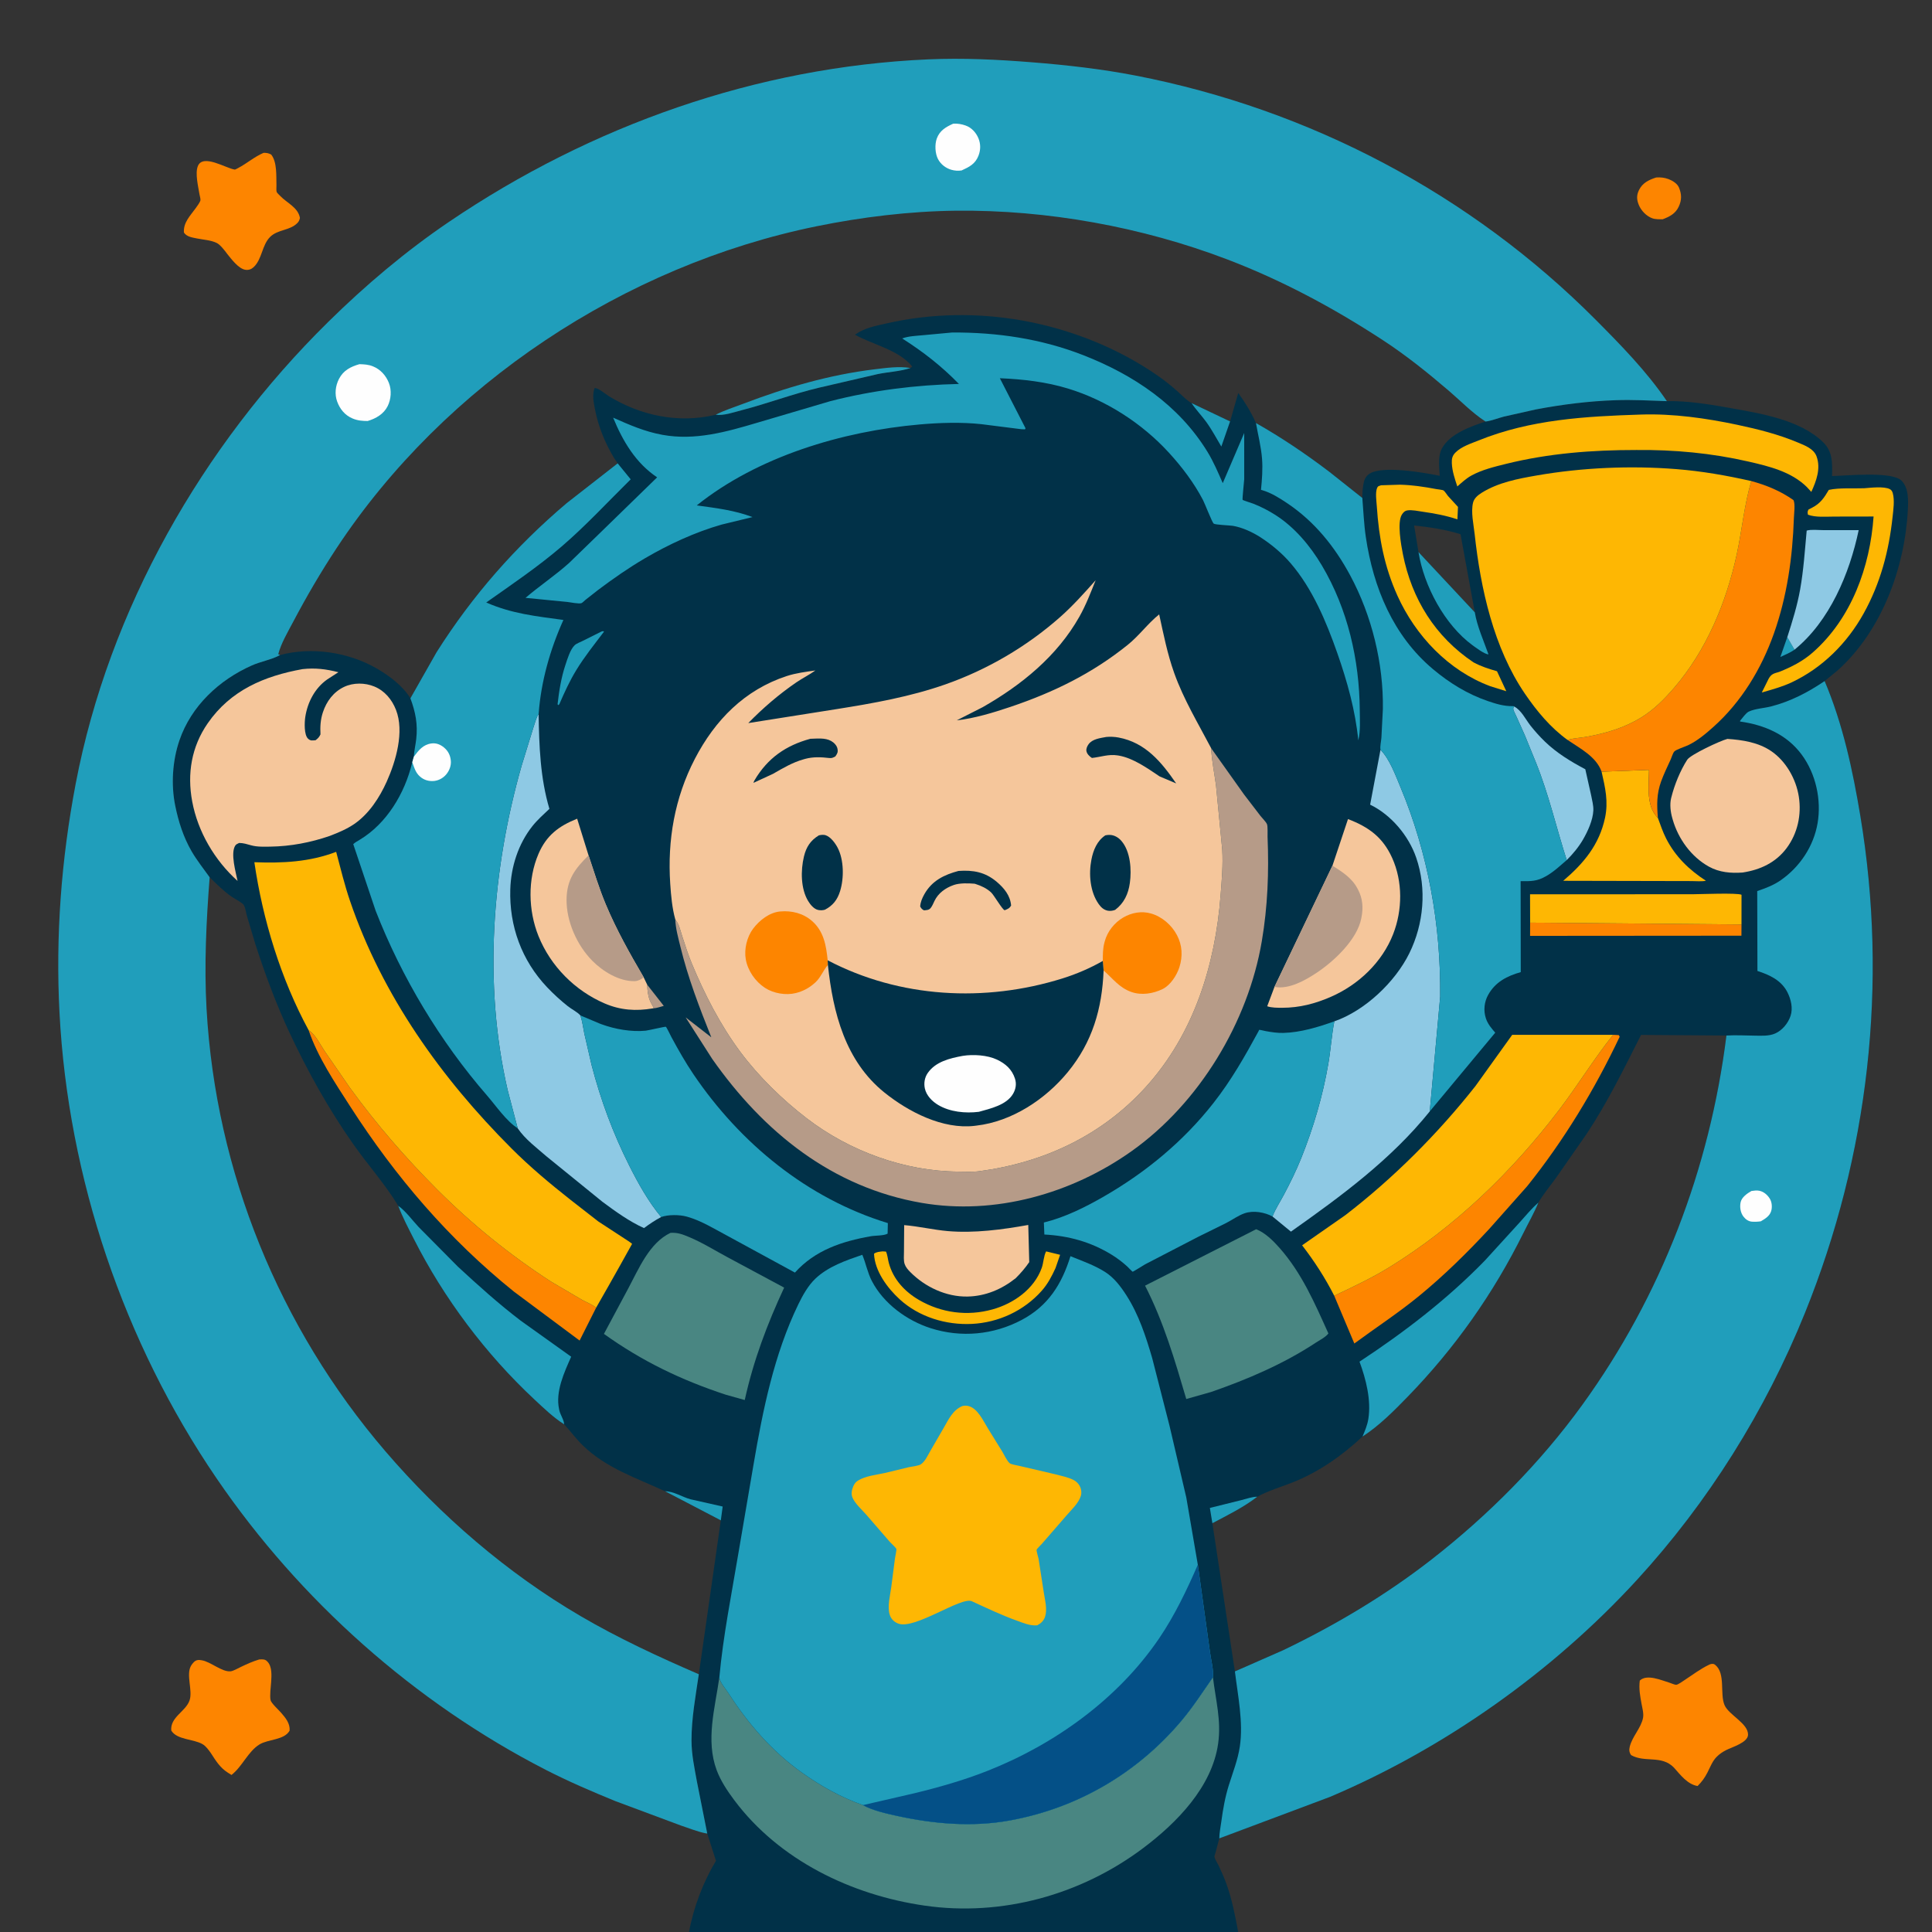 <?xml version="1.0" encoding="utf-8" ?>
<svg xmlns="http://www.w3.org/2000/svg" xmlns:xlink="http://www.w3.org/1999/xlink" width="1024" height="1024">
	<rect width="100%" height="100%" fill="#333333" stroke="none"/>
	<path fill="#013148" d="M365.211 1024L-0 1024L0 -0L1024 0L1024 1024L656.254 1024L365.211 1024ZM365.211 1024C367.503 1011.11 372.714 997.471 379.474 986.263L374.858 971.81L369.366 944.181C368.047 936.827 366.52 929.957 366.514 922.429C366.505 910.603 368.688 899.037 370.389 887.385L382.048 805.815L352.55 790.414C337.178 783.297 321.332 778.166 308.865 766.079C305.308 762.631 302.366 758.532 298.985 754.905C293.271 751.278 288.185 746.359 283.247 741.754C257.414 717.659 235.282 688.139 219.321 656.655C216.393 650.881 213.349 645.184 211.082 639.107C204.226 627.773 194.947 617.391 187.308 606.531C174.241 587.955 162.834 567.484 153.25 546.904C146.233 531.837 140.409 516.095 135.303 500.288L130.943 485.692C130.453 483.997 130.094 481.34 129.301 479.823C128.608 478.498 124.284 476.318 122.903 475.363C118.624 472.407 114.843 468.602 111.119 464.985C107.922 460.501 104.361 456.037 101.592 451.282C97.216 443.769 94.581 435.468 92.864 427C90.594 415.805 91.408 403.242 95.082 392.461C101.311 374.186 116.161 360.37 133.503 352.686C138.049 350.671 143.545 349.729 147.813 347.507L148.432 347.175L147.476 346.729C149.031 340.854 152.442 335.174 155.268 329.812C162.372 316.336 170.009 303.242 178.399 290.525C235.704 203.665 330.996 140.719 432.773 119.932C456.683 115.049 482.147 111.953 506.571 111.68C554.977 111.137 605.296 120.262 650.5 137.506C679.64 148.622 706.762 163.201 732.839 180.214C745.242 188.306 756.791 197.6 768.03 207.225C774.167 212.48 780.257 218.799 787.024 223.19L787.394 223.423C790.504 223.035 794.096 221.591 797.172 220.791L813.942 217.03C827.954 214.358 842.23 212.576 856.5 212.105C865.531 211.807 874.45 212.302 883.464 212.614C894.302 212.377 906.119 214.301 916.751 216.206C932.995 219.116 954.174 222.428 966.419 234.517C971.199 239.235 971.156 244.907 971.062 251.175L971.021 252.322C978.863 252.134 1002.89 249.652 1007.91 254.814C1011.65 258.656 1011.46 265.086 1011.21 270.069C1009.63 300.981 997.359 334.272 974.081 355.248L967.091 360.981C976.731 383.71 981.989 408.217 986.026 432.5C1000.8 521.382 990.431 612.301 956.692 695.815C935.7 747.778 905.38 796.271 867.448 837.577C822.765 886.234 765.713 926.589 704.925 952.393L646.258 974.38L644.339 981.622C644.189 982.206 643.618 983.653 643.693 984.189C643.861 985.379 645.259 987.415 645.834 988.625C647.408 991.937 648.888 995.308 650.123 998.762C653.031 1006.9 654.713 1015.52 656.254 1024L1024 1024L1024 0L0 -0L-0 1024L365.211 1024ZM148.432 347.175C165.11 342.734 184.525 345.612 199.444 354.173C206.118 358.002 213.462 363.448 217.518 370.125L231.397 345.673C250.4 315.644 273.199 289.691 300.288 266.725L327.371 245.585C324.774 241.963 322.563 237.762 320.73 233.706C318.303 228.333 316.499 222.782 315.364 217C314.651 213.372 313.808 209.219 315.15 205.653C317.044 205.522 320.932 208.889 322.75 210.003C339.521 220.279 359.459 224.469 378.775 219.951L379.352 219.812C383.468 220.447 388.997 218.482 393.015 217.445C406.805 213.886 420.175 208.792 434.038 205.497L465.25 198.27C470.855 197.108 477.186 196.879 482.562 195.045L483.481 194.245C476.403 185.44 462.63 182.707 453.133 177.39C458.436 173.7 463.823 172.793 470.024 171.383C493.6 166.026 518.156 165.663 541.955 169.906C567.331 174.43 592.767 184.494 613.899 199.311C617.542 201.865 620.918 204.564 624.237 207.526C626.493 209.541 628.904 212.175 631.54 213.647L651.969 223.371L656.292 208.288C659.928 213.247 663.195 218.583 665.684 224.217C679.226 231.895 692.181 240.64 704.574 250.067L722.061 263.932C721.989 261.558 722.257 258.839 722.654 256.5C723.041 254.225 723.874 252.382 725.855 251.089C732.773 246.572 755.064 250.569 763.082 252.177C762.835 247.533 761.993 241.799 764.316 237.561C768.511 229.908 779.621 225.947 787.394 223.423L787.024 223.19C780.257 218.799 774.167 212.48 768.03 207.225C756.791 197.6 745.242 188.306 732.839 180.214C706.762 163.201 679.64 148.622 650.5 137.506C605.296 120.262 554.977 111.137 506.571 111.68C482.147 111.953 456.683 115.049 432.773 119.932C330.996 140.719 235.704 203.665 178.399 290.525C170.009 303.242 162.372 316.336 155.268 329.812C152.442 335.174 149.031 340.854 147.476 346.729L148.432 347.175ZM815.387 637.39C813.129 642.875 810.126 648.099 807.487 653.419C791.455 685.728 771.185 714.466 746.045 740.358C738.761 747.86 730.984 755.686 722.16 761.396C711.387 771.445 699.459 779.885 685.75 785.453C679.444 788.014 672.302 790.019 666.37 793.301C658.984 799.009 650.789 802.989 642.586 807.328L654.525 885.882L680.054 874.663C707.779 861.355 734.496 845.456 758.764 826.541C788.857 803.087 816.363 775.411 838.75 744.459C880.502 686.732 906.23 619.453 915.045 548.847L869.786 548.527C860.763 566.369 852.147 584.032 841.091 600.774L824.845 624.125C821.696 628.479 818.106 632.757 815.387 637.39ZM751.833 292.623L781.675 324.548L774.115 283.153C765.904 280.591 758.063 279.448 749.513 278.518L751.833 292.623Z"/>
	<path fill="#209EBB" d="M947.293 337.73L951.132 344.34C948.817 345.957 946.191 347.037 943.63 348.2L947.293 337.73Z"/>
	<path fill="#B69B88" d="M343.059 521.961L351.818 533.137C350.243 533.525 348.078 534.376 346.499 534.385C345.978 532.99 345.034 531.773 344.483 530.373C343.439 527.717 343.068 524.794 343.059 521.961Z"/>
	<path fill="#209EBB" d="M352.55 790.414C357.029 790.377 361.585 793.466 365.961 794.642L383.032 798.498L382.048 805.815L352.55 790.414Z"/>
	<path fill="#209EBB" d="M642.586 807.328L641.251 799.24L658.025 795.067C660.702 794.413 663.611 793.29 666.37 793.301C658.984 799.009 650.789 802.989 642.586 807.328Z"/>
	<path fill="#209EBB" d="M631.54 213.647L651.969 223.371L647.334 236.677C644.707 232.305 642.328 227.748 639.324 223.62C636.842 220.209 633.868 217.162 631.54 213.647Z"/>
	<path fill="#209EBB" d="M318.734 334.75C319.757 334.478 319.283 334.44 320.161 334.75C315.065 341.49 309.857 347.941 305.438 355.176C301.914 360.947 299.129 367.052 296.455 373.25L295.882 373.757L295.522 373.25C296.33 366.241 297.437 359.156 299.676 352.451C300.722 349.319 302.205 344.283 304.569 341.994C305.529 341.065 307.447 340.398 308.645 339.792L318.734 334.75Z"/>
	<path fill="#209EBB" d="M751.833 292.623L781.675 324.548C782.862 331.895 786.434 339.767 788.917 346.817C786.941 346.823 782.128 343.208 780.46 341.987C765.709 331.19 754.675 310.494 751.833 292.623Z"/>
	<path fill="#FD8500" d="M811 489.023L923.027 489.991L922.992 495.941L810.971 496.027L811 489.023Z"/>
	<path fill="#FEB703" d="M467.797 663.25L469.59 663.371C470.436 665.206 470.561 667.457 471.094 669.417C473.434 678.029 479.478 684.581 487.058 688.994C498.934 695.908 512.738 697.704 526 694.026C537.229 690.912 548.097 683.267 552.143 672.007C553.096 669.355 553.17 665.626 554.471 663.261L561.88 665.069L559.45 672.101C557.429 676.505 555.342 680.524 552.104 684.171C542.716 694.746 529.208 701.013 515.123 701.699C501.383 702.369 487.133 698.053 476.848 688.661C470.348 682.725 463.63 673.687 463.25 664.519C464.538 663.48 466.211 663.468 467.797 663.25Z"/>
	<path fill="#8EC9E4" d="M802.486 374.442C806.316 376.346 808.634 381.362 811.223 384.633C813.528 387.546 816.132 390.446 818.798 393.03C825.043 399.081 832.6 403.68 840.245 407.712L843.361 421.62C843.844 424.199 844.624 426.93 844.504 429.571C844.272 434.67 841.581 440.559 839.067 444.918C836.819 448.817 833.613 452.725 830.393 455.861C824.858 438.614 820.896 421.085 814.095 404.206L808.245 389.847L803.597 379.461C803.225 378.586 802.115 376.629 802.05 375.757C802.016 375.297 802.341 374.881 802.486 374.442Z"/>
	<path fill="#8EC9E4" d="M947.293 337.73C949.997 329.334 952.56 321.088 954.118 312.388C955.936 302.231 956.625 291.498 957.585 281.216C960.121 280.52 963.683 280.978 966.327 280.977L985.142 280.989C980.305 303.974 969.779 329.203 951.132 344.34L947.293 337.73Z"/>
	<path fill="#FEB703" d="M988.043 258.783C991.519 258.505 998.55 257.673 1001.62 259.239C1002.53 259.7 1002.97 260.495 1003.23 261.471C1004.24 265.198 1003.51 270.21 1003.1 274.041C1001.15 292.151 996.644 309.183 987.749 325.185C979.028 340.873 965.95 353.961 949.643 361.653C944.627 364.018 939.11 365.503 933.792 367.04L937.394 359.787C938.862 357.112 940.242 356.951 943.03 356.114C949.473 353.534 955.48 350.502 960.748 345.874C981.337 327.792 991.177 300.416 993.034 273.758L972.313 273.795C967.914 273.793 962.413 274.334 958.25 272.808C958.008 271.439 957.942 271.317 958.53 270.074L960.5 269.059C964.843 266.849 966.894 263.744 969.298 259.656C974.897 258.432 982.227 259.004 988.043 258.783Z"/>
	<path fill="#FEB703" d="M731.94 257.21L742.072 256.895C748.66 257.09 754.85 258.005 761.318 259.234C762.046 259.372 764.603 259.593 765.133 259.974C765.872 260.505 766.85 262.162 767.48 262.909L772.763 268.67L772.458 275.274C766.399 273.234 760.432 272.151 754.109 271.232C751.713 270.883 748.416 270.164 746 270.514C744.584 270.719 743.76 271.591 743.023 272.75C740.418 276.846 742.611 288.888 743.557 293.685C748.255 317.503 760.702 337.505 780.991 351.066C785.026 353.231 789.054 354.513 793.438 355.771L798.367 366.36L789.89 363.716C767.739 355.458 750.281 337.014 740.66 315.706C733.731 300.359 730.844 285.124 729.741 268.405C729.563 265.707 728.844 261.011 729.917 258.558C730.381 257.497 730.916 257.607 731.94 257.21Z"/>
	<path fill="#FEB703" d="M811 489.023L810.956 473.992L897.146 473.966C900.868 473.965 920.801 473.127 923.046 474.245L923.027 489.991L811 489.023Z"/>
	<path fill="#F5C69B" d="M479.23 649.337C486.97 649.972 494.607 651.83 502.347 652.503C516.308 653.717 531.275 651.718 545.001 649.249L545.523 668.94C543.35 672.102 541.057 674.766 538.337 677.47C530.964 683.348 522.325 687.019 512.786 687.196C501.507 687.406 490.338 682.148 482.486 674.241C481.27 673.015 480.075 671.684 479.501 670.022C478.829 668.077 479.118 665.577 479.121 663.519L479.23 649.337Z"/>
	<path fill="#FEB703" d="M848.874 409.007L874.017 408.051C873.973 413.82 873.202 420.873 874.75 426.391L874.928 427.064C875.584 429.409 876.973 431.773 878.702 433.483C880.055 437.151 881.318 440.978 883.102 444.46C888.007 454.035 895.245 461.027 904.181 466.831C901.82 467.289 898.946 466.992 896.518 466.987L882.82 466.958L828.536 466.843C839.416 457.58 847.598 447.797 850.681 433.532C852.554 424.866 850.792 417.428 848.874 409.007Z"/>
	<path fill="#209EBB" d="M211.082 639.107C215.089 641.927 218.514 646.756 221.889 650.347L242.638 671.299C253.387 681.251 264.333 691.112 276 699.99L302.74 719.088C299.039 727.427 294.274 737.659 296.348 747L296.495 747.679C297.012 749.906 299.012 752.781 298.985 754.905C293.271 751.278 288.185 746.359 283.247 741.754C257.414 717.659 235.282 688.139 219.321 656.655C216.393 650.881 213.349 645.184 211.082 639.107Z"/>
	<path fill="#FD8500" d="M163.596 546.056C167.228 548.308 169.59 553.46 172.003 557.013L185.513 576.619C199.568 595.945 214.86 613.613 231.742 630.499C250.03 648.791 270.417 665.309 292.158 679.342L308.5 688.947C310.854 690.234 313.904 691.421 315.965 693.098L307.203 710.519L272.396 684.591C237.811 656.75 209.58 623.681 185.597 586.404C177.531 573.866 168.366 560.239 163.596 546.056Z"/>
	<path fill="#209EBB" d="M722.16 761.396C723.445 758.371 724.735 755.33 725.252 752.059C726.828 742.11 724.006 731.018 720.569 721.708C744.307 706.112 767.171 688.538 787 668.134L805.395 647.965C808.621 644.385 811.743 640.541 815.387 637.39C813.129 642.875 810.126 648.099 807.487 653.419C791.455 685.728 771.185 714.466 746.045 740.358C738.761 747.86 730.984 755.686 722.16 761.396Z"/>
	<path fill="#FD8500" d="M854.999 548.476L857.989 548.633L858.455 549.5C845.218 577.485 828.801 604.595 809.404 628.75L789.387 651.295C777.64 663.967 765.272 676.153 751.881 687.098C740.994 695.995 729.139 703.742 717.823 712.083L707.165 686.764C716.913 682.141 727.153 677.34 736.329 671.687C771.387 650.091 801.202 621.195 826.137 588.55C836.124 575.475 844.718 561.276 854.999 548.476Z"/>
	<path fill="#F5C69B" d="M346.499 534.385L345.901 534.489C337.005 535.977 328.895 535.455 320.517 531.861C304.75 525.097 291.809 512.059 285.406 496.138C279.943 482.554 279.613 466.009 285.439 452.5C289.658 442.717 296.188 437.814 305.903 433.926L311.942 453.365C314.869 462.096 317.497 470.792 321.058 479.311C326.677 492.752 333.792 505.406 341.139 517.952L343.059 521.961C343.068 524.794 343.439 527.717 344.483 530.373C345.034 531.773 345.978 532.99 346.499 534.385Z"/>
	<path fill="#B69B88" d="M311.942 453.365C314.869 462.096 317.497 470.792 321.058 479.311C326.677 492.752 333.792 505.406 341.139 517.952L341.012 518.141C339.783 519.118 338.023 519.996 336.441 520.03C328.199 520.208 319.58 514.928 313.955 509.254C305.812 501.038 300.131 488.298 300.288 476.648C300.429 466.149 304.845 460.335 311.942 453.365Z"/>
	<path fill="#FEB703" d="M869.741 219.725C886.654 219.147 904.357 221.662 920.853 225.167C931.898 227.514 942.555 230.189 953 234.577C956.666 236.117 961.345 237.835 962.815 241.892C965.147 248.328 962.706 254.877 960.035 260.722L957.626 258.097C949.377 249.973 937.637 247.14 926.68 244.627C907.12 240.14 887.283 238.307 867.25 238.509C844.043 238.491 820.851 240.256 798.269 245.853C792.114 247.378 785.442 248.983 779.854 252.06C777.126 253.562 774.751 255.795 772.407 257.823C771.082 253.814 769.657 249.683 769.499 245.427C769.413 243.108 769.739 241.572 771.388 239.89C774.526 236.689 779.575 235.107 783.65 233.459C811.261 222.294 840.359 220.664 869.741 219.725Z"/>
	<path fill="#F5C69B" d="M706.219 458.827L714.467 434.131C725.417 438.317 732.922 443.735 737.878 454.723C743.532 467.256 743.368 482.342 738.42 495.054C732.577 510.063 720.027 521.945 705.42 528.327C697.093 531.964 688.777 534.141 679.657 534.143C677.213 534.143 673.951 534.17 671.642 533.338L675.509 523.039L706.219 458.827Z"/>
	<path fill="#B69B88" d="M706.219 458.827C711.439 462.117 716.564 465.348 719.51 471L719.923 471.782C722.231 476.311 722.599 481.073 721.649 486L721.502 486.794C719.294 498.038 707.023 509.525 697.792 515.633C691.673 519.682 683.223 524.446 675.679 523.107L675.509 523.039L706.219 458.827Z"/>
	<path fill="#F5C69B" d="M915.57 391.632C923.618 392.179 931.964 393.463 938.794 398.116C946.636 403.46 951.978 412.969 953.414 422.25C954.9 431.85 952.787 441.68 946.945 449.518C941.189 457.242 932.899 461.042 923.615 462.459C917.399 462.905 911.309 462.409 905.75 459.329C896.367 454.13 889.493 444.583 886.561 434.374L886.327 433.537C885.426 430.381 884.941 426.383 885.712 423.127L885.873 422.5C887.509 415.925 890.592 408.382 894.26 402.684C896.025 399.942 911.855 392.567 915.57 391.632Z"/>
	<path fill="#498682" d="M355.351 653.445C359.126 653.162 361.948 654.279 365.364 655.714C372.446 658.687 379.003 662.835 385.771 666.444L415.62 682.468C406.598 701.874 399.337 721.104 394.73 742.044L384.652 739.214C361.101 731.473 340.264 721.447 320.095 706.991L332.953 682.962C338.544 672.526 344.125 658.795 355.351 653.445Z"/>
	<path fill="#498682" d="M665.784 651.518C670.536 653.356 674.834 657.631 678.155 661.39C690.001 674.797 696.812 690.668 704.074 706.754C702.743 708.641 699.386 710.342 697.428 711.631C680.232 722.958 661.333 731.028 641.947 737.767L628.749 741.506C622.663 720.829 616.768 700.71 606.91 681.423L665.784 651.518Z"/>
	<path fill="#FD8500" d="M928.236 254.978C936.262 257.158 943.785 260.26 950.594 265.086C951.59 267.177 950.878 272.134 950.797 274.582C950.11 295.373 947.169 316.174 940.182 335.844C933.521 354.594 922.971 372.035 908.057 385.354C903.963 389.01 899.616 392.675 894.616 395.039C893.146 395.735 888.301 397.281 887.377 398.349C886.666 399.171 885.985 401.464 885.513 402.5C883.759 406.349 881.881 410.177 880.435 414.155C878.013 420.821 878.161 426.567 878.702 433.483C876.973 431.773 875.584 429.409 874.928 427.064L874.75 426.391C873.202 420.873 873.973 413.82 874.017 408.051L848.874 409.007C846.057 401.029 837.45 396.694 830.832 392.183C834.036 391.192 837.222 391.15 840.482 390.571C851.015 388.699 860.727 385.884 869.909 380.25C876.621 376.131 882.182 370.505 887.285 364.588C904.382 344.761 914.924 319.44 920.475 294C923.292 281.088 924.439 267.643 928.236 254.978Z"/>
	<path fill="#8EC9E4" d="M274.392 598.012L269.052 577.7C256.11 521.53 260.754 460.935 276.491 405.75L282.688 385.676C283.54 383.207 284.091 380.643 285.485 378.409C285.747 395.314 286.335 412.384 291.199 428.706C288.116 431.624 284.841 434.52 282.196 437.85C274.697 447.292 270.831 459.384 270.464 471.373C269.87 490.816 276.497 509.046 289.957 523.241C293.374 526.845 297.066 530.223 300.956 533.311C302.899 534.853 306.101 536.437 307.606 538.199L307.762 538.665C308.722 541.644 309.06 544.722 309.693 547.776L313.541 564.453C318.363 583.015 324.88 600.625 333.501 617.761C338.274 627.247 343.614 636.86 350.429 645.046C347.157 646.798 344.302 648.699 341.326 650.917C333.504 647.386 326.163 642.065 319.288 636.963L289.684 612.928C284.456 608.349 278.278 603.807 274.392 598.012Z"/>
	<path fill="#8EC9E4" d="M731.685 397.385C736.545 402.342 739.611 410.823 742.27 417.191C756.923 452.281 763.72 490.295 763.322 528.262L757.803 589.06C737.356 614.536 710.703 634.087 684.223 652.794L674.446 644.762C675.915 640.898 678.45 637.058 680.399 633.394C683.761 627.075 686.992 620.519 689.66 613.874C696.131 597.76 701.118 580.866 704.051 563.737C705.325 556.299 705.788 548.72 707.228 541.329C723.442 535.709 739.48 520.485 746.978 505.25C754.638 489.685 756.276 471.102 750.633 454.63C746.623 442.925 737.329 431.877 726.201 426.483L731.685 397.385Z"/>
	<path fill="#FEB703" d="M707.165 686.764C702.326 677.238 696.651 668.494 690.15 660.034L713.064 644.055C738.625 624.375 762.073 600.916 782.043 575.603L801.497 548.49L854.999 548.476C844.718 561.276 836.124 575.475 826.137 588.55C801.202 621.195 771.387 650.091 736.329 671.687C727.153 677.34 716.913 682.141 707.165 686.764Z"/>
	<path fill="#209EBB" d="M674.446 644.762C670.312 642.503 664.332 641.474 659.75 643.034C656.299 644.209 653.126 646.567 649.88 648.232L635.276 655.434L606.934 670.113C606.343 670.453 600.609 674.078 600.315 674.036C600.132 674.009 597.753 671.531 597.427 671.231C594.903 668.91 592.098 666.805 589.178 665.009C578.177 658.241 566.386 654.996 553.531 654.318L553.274 647.954C564.575 645.176 575.264 639.826 585.292 634.039C607.495 621.227 627.248 604.893 643.115 584.676C652.622 572.564 659.781 559.937 667.099 546.48C667.215 546.267 667.226 545.941 667.447 545.841C667.631 545.759 670.514 546.448 670.921 546.523C673.975 547.087 677.137 547.554 680.25 547.47C689.38 547.221 698.702 544.374 707.228 541.329C705.788 548.72 705.325 556.299 704.051 563.737C701.118 580.866 696.131 597.76 689.66 613.874C686.992 620.519 683.761 627.075 680.399 633.394C678.45 637.058 675.915 640.898 674.446 644.762Z"/>
	<path fill="#F5C69B" d="M160.349 354.645C167.058 353.908 172.857 354.61 179.359 356.291L173.416 360.124C166.882 364.737 162.987 372.23 161.8 380.041C161.376 382.837 161.111 389.438 163.25 391.489C164.609 392.792 165.558 392.441 167.25 392.346C168.575 391.327 169.129 390.753 169.856 389.25C169.655 385.121 169.84 381.431 171.154 377.485C173.082 371.693 176.762 366.724 182.385 364.061C187.272 361.748 193.426 361.818 198.389 363.856C203.907 366.122 207.738 370.765 209.875 376.22C214.397 387.758 209.866 403.381 204.982 414.25C201.182 422.706 195.624 431.292 187.889 436.643C183.846 439.44 179.39 441.276 174.83 443.039C164.694 446.55 154 448.584 143.272 448.733C139.989 448.779 136.385 448.932 133.195 448.057C131.052 447.469 128.993 446.784 126.75 446.785C126.035 447.164 125.183 447.428 124.723 448.127C122.033 452.216 125.004 462.394 125.918 466.926C113.782 455.992 104.865 440.893 101.871 424.801C99.127 410.05 101.481 395.807 110.099 383.354C122.241 365.807 140.104 358.303 160.349 354.645Z"/>
	<path fill="#209EBB" d="M307.606 538.199L318 542.573L318.932 542.918C326.022 545.51 334.661 547.019 342.194 546.29C343.527 546.161 352.522 544.025 352.912 544.215C353.303 544.406 355.52 549.054 355.882 549.721C359.501 556.398 363.239 563.026 367.497 569.322C392.266 605.947 428.012 635.294 470.578 648.276L470.454 653.859C468.385 655.02 463.998 654.797 461.509 655.237C446.234 657.94 432 662.631 421.33 674.495L385.023 654.725C378.451 651.252 371.67 647.012 364.5 644.976L363.961 644.817C360.139 643.757 354.154 643.716 350.429 645.046C343.614 636.86 338.274 627.247 333.501 617.761C324.88 600.625 318.363 583.015 313.541 564.453L309.693 547.776C309.06 544.722 308.722 541.644 307.762 538.665L307.606 538.199Z"/>
	<path fill="#B69B88" d="M641.931 396.555L659.373 421.099L668.131 432.522C669.044 433.693 670.911 435.484 671.507 436.786C672.028 437.924 671.773 442.071 671.834 443.555C672.599 462.287 671.919 480.369 668.786 498.856C661.49 541.908 635.562 584.704 599.814 610.107C568.058 632.674 527.313 644.235 488.569 637.566C441.044 629.386 404.665 599.946 377.508 561.279L363.402 539.232L377.012 549.8C370.656 533.89 364.634 518.275 360.581 501.582C359.454 496.939 358.077 492.122 357.913 487.323C360.012 489.919 360.578 493.136 361.594 496.25C363.188 501.139 364.749 506.028 366.72 510.781C373.47 527.059 381.866 543.397 392.416 557.557C402.132 570.595 414.624 582.757 427.514 592.669C450.184 610.102 479.394 620.823 508.038 620.969C511.704 620.988 515.608 621.23 519.242 620.741C553.384 616.149 584.146 601.765 607.445 575.969C632.761 547.941 644.111 511.494 646.949 474.44C647.567 466.374 648.284 458.515 647.819 450.407L644.505 416.25C643.618 409.621 642.26 403.267 641.931 396.555Z"/>
	<path fill="#498682" d="M642.885 888.955C644.314 900.971 647.381 911.819 645.642 924.136C642.388 947.168 623.696 966.168 605.861 979.563C572.868 1004.35 530.97 1015.94 490 1010.01C451.301 1004.41 413.002 985.969 389.187 954.133C385.565 949.292 381.989 943.95 379.867 938.265C373.931 922.363 378.97 905.298 381.259 889.122C381.727 891.931 384.55 895.009 386.094 897.4C396.617 913.697 409.115 928.163 425 939.49C434.948 946.584 445.865 952.7 457.414 956.74L457.469 956.798C462.457 959.564 469.724 961.208 475.288 962.429C494.865 966.726 515.23 968.495 535.095 964.903C570.887 958.431 602.682 939.9 626.117 912.103C632.245 904.835 637.451 896.737 642.885 888.955Z"/>
	<path fill="#FEB703" d="M163.596 546.056C148.89 518.996 139.227 487.389 134.818 456.996C149.774 457.555 164.047 456.886 178.175 451.493C180.484 460.176 182.607 468.972 185.507 477.481C202.617 527.679 233.878 571.456 271.105 608.687C280.941 618.524 291.533 627.38 302.449 635.975L317.108 647.395L332.965 657.75C333.155 657.876 334.98 659.13 335.02 659.28C335.029 659.311 324.011 679.142 315.965 693.098C313.904 691.421 310.854 690.234 308.5 688.947L292.158 679.342C270.417 665.309 250.03 648.791 231.742 630.499C214.86 613.613 199.568 595.945 185.513 576.619L172.003 557.013C169.59 553.46 167.228 548.308 163.596 546.056Z"/>
	<path fill="#209EBB" d="M504.637 176.233C528.477 176.108 551.848 179.535 574.161 188.252C600.778 198.65 624.741 214.638 639.939 239.406C643.174 244.679 645.603 250.424 648.088 256.073L659.454 229.499L659.461 254C659.412 255.152 658.361 264.549 658.621 264.934C658.805 265.205 663.577 266.694 664.237 266.952C668.364 268.562 672.257 270.573 675.992 272.953C686.241 279.482 694.509 289.389 700.663 299.774C714.351 322.874 720.492 349.721 720.705 376.427C720.745 381.473 721.149 387.511 719.921 392.408C718.387 376.608 714.05 361.137 708.811 346.193C702.982 329.565 695.655 312.01 684.044 298.5C679.51 293.225 673.909 288.538 668.073 284.768C663.84 282.034 658.334 279.486 653.354 278.686C651.885 278.45 644.085 278.17 643.284 277.533C642.429 276.853 638.623 266.967 637.595 265C632.855 255.935 626.506 247.543 619.618 240.008C605.34 224.388 586.353 212.135 566.091 205.949C554.386 202.375 542.125 200.977 529.94 200.471L543.556 227L543.25 227.568L541.25 227.481L520.171 224.819C509.524 223.659 498.143 224.037 487.5 224.967C446.512 228.547 401.687 241.92 369.288 267.876C379.421 269.279 389.184 270.4 398.84 274.06L382.5 278.034C368.457 282.034 354.355 288.565 341.777 295.937C333.182 300.974 324.995 306.686 317.032 312.666L310.314 317.937C309.788 318.36 308.645 319.554 308.123 319.703C306.61 320.136 302.353 319.229 300.695 319.047L278.539 316.873C285.982 310.509 294.194 305.045 301.528 298.49L317.888 282.61L348.301 252.995C336.939 245.436 330.049 233.739 324.977 221.372C333.632 225.215 341.7 228.759 351.101 230.471C368.397 233.621 384.942 228.931 401.355 224.053L440.069 212.63C462.357 206.907 485.27 204.021 508.25 203.498C499.015 194.036 489.334 186.476 478.188 179.384C481.497 178.132 485.675 178.009 489.171 177.668L504.637 176.233Z"/>
	<path fill="#209EBB" d="M665.684 224.217C679.226 231.895 692.181 240.64 704.574 250.067L722.061 263.932C722.646 270.884 722.893 277.762 723.92 284.679C727.893 311.438 738.373 336.909 759.494 354.655C768.196 361.966 777.839 367.917 788.618 371.592C792.91 373.056 797.029 374.313 801.612 374.268C802.236 374.262 801.978 374.205 802.486 374.442C802.341 374.881 802.016 375.297 802.05 375.757C802.115 376.629 803.225 378.586 803.597 379.461L808.245 389.847L814.095 404.206C820.896 421.085 824.858 438.614 830.393 455.861C826.904 458.866 823.491 462.088 819.479 464.378C814.614 467.155 811.483 467.089 805.958 467.029L806.032 515.247C798.783 517.292 792.589 520.465 788.791 527.24C786.657 531.046 786.183 535.614 787.546 539.731C788.549 542.761 790.453 544.981 792.506 547.338L757.803 589.06L763.322 528.262C763.72 490.295 756.923 452.281 742.27 417.191C739.611 410.823 736.545 402.342 731.685 397.385C731.353 395.747 732.036 392.888 732.17 391.088L732.95 375.882C733.329 351.721 727.113 326.346 715.686 305.067C707.466 289.762 696.776 276.456 682.259 266.723C678.127 263.952 673.761 261.194 668.951 259.789L668.351 259.62C668.906 254.242 669.325 248.538 668.909 243.13C668.422 236.792 666.781 230.473 665.684 224.217Z"/>
	<path fill="#209EBB" d="M327.371 245.585L334.283 254.059C322.268 265.877 310.507 278.653 297.724 289.615C285.148 300.399 271.239 309.792 257.709 319.333C271.476 325.357 283.968 326.557 298.611 328.599C291.559 344.238 286.733 361.273 285.485 378.409C284.091 380.643 283.54 383.207 282.688 385.676L276.491 405.75C260.754 460.935 256.11 521.53 269.052 577.7L274.392 598.012C268.354 594.209 262.866 586.078 258.129 580.625C233.271 552.012 212.828 517.935 199.067 482.622L187.229 447.408C188.268 446.444 189.41 445.847 190.62 445.121C205 436.482 214.481 420.579 218.419 404.42L218.517 403.996L219.337 401.075C219.478 397.974 220.252 394.88 220.603 391.791C221.499 383.9 220.261 377.515 217.518 370.125L231.397 345.673C250.4 315.644 273.199 289.691 300.288 266.725L327.371 245.585Z"/>
	<path fill="#FEFEFE" d="M219.337 401.075C221.851 397.726 224.204 394.627 228.674 394.045C231.23 393.712 233.414 394.601 235.355 396.216C237.581 398.067 238.709 400.421 238.957 403.285C239.181 405.868 238.143 408.524 236.485 410.483C234.684 412.61 232.056 413.933 229.25 413.983C226.271 414.037 223.734 412.944 221.75 410.74C220.101 408.908 219.336 406.28 218.517 403.996L219.337 401.075Z"/>
	<path fill="#FEB703" d="M830.832 392.183C821.753 385.637 814.563 376.935 808.282 367.749C791.671 343.454 784.729 311.895 781.589 283.009C781.037 277.932 779.522 271.413 780.751 266.41C781.339 264.021 783.414 262.37 785.398 261.138C794.166 255.693 804.476 253.751 814.497 252.006C838.523 247.823 864.252 246.705 888.587 248.647C902.01 249.718 915.118 252.005 928.236 254.978C924.439 267.643 923.292 281.088 920.475 294C914.924 319.44 904.382 344.761 887.285 364.588C882.182 370.505 876.621 376.131 869.909 380.25C860.727 385.884 851.015 388.699 840.482 390.571C837.222 391.15 834.036 391.192 830.832 392.183Z"/>
	<path fill="#209EBB" d="M379.352 219.812C384.041 217.416 388.988 215.873 393.899 214.006C416.514 205.407 439.543 198.634 463.628 195.73C469.757 194.991 476.447 194.031 482.562 195.045C477.186 196.879 470.855 197.108 465.25 198.27L434.038 205.497C420.175 208.792 406.805 213.886 393.015 217.445C388.997 218.482 383.468 220.447 379.352 219.812Z"/>
	<path fill="#209EBB" d="M915.045 548.847C920.08 548.574 925.133 548.841 930.171 548.913C933.626 548.963 937.625 549.203 940.86 547.775C944.647 546.105 947.742 542.329 949.033 538.438C950.381 534.377 949.268 529.695 947.412 526C944.192 519.592 937.944 516.704 931.479 514.631L931.369 472.288C935.798 470.774 940.008 469.21 943.875 466.508C953.983 459.442 961.293 448.526 963.368 436.25C965.454 423.899 962.433 410.115 954.954 399.992C946.994 389.217 935.125 384.228 922.271 382.418L922.304 382.009C923.459 380.677 925.352 377.875 926.901 377.155C930.344 375.556 934.969 375.375 938.679 374.426C949.052 371.774 958.282 366.939 967.091 360.981C976.731 383.71 981.989 408.217 986.026 432.5C1000.8 521.382 990.431 612.301 956.692 695.815C935.7 747.778 905.38 796.271 867.448 837.577C822.765 886.234 765.713 926.589 704.925 952.393L646.258 974.38C646.28 971.472 646.937 968.351 647.327 965.459C648.222 958.819 649.342 952.446 651.354 946.043C653.479 939.282 656.099 932.696 657.146 925.645C659.053 912.795 656.075 898.644 654.525 885.882L680.054 874.663C707.779 861.355 734.496 845.456 758.764 826.541C788.857 803.087 816.363 775.411 838.75 744.459C880.502 686.732 906.23 619.453 915.045 548.847Z"/>
	<path fill="#FEFEFE" d="M928.3 631.25C929.705 631.055 931.137 630.836 932.542 631.138C934.853 631.635 936.745 633.29 937.987 635.25C939.164 637.108 939.388 639.818 938.754 641.906C937.939 644.589 935.513 646.001 933.25 647.33C931.781 647.547 929.987 647.629 928.5 647.502C926.697 647.349 925.238 646.295 924.13 644.899C922.478 642.818 922.035 639.807 922.558 637.25C923.109 634.553 926.08 632.512 928.3 631.25Z"/>
	<path fill="#209EBB" d="M381.259 889.122C383.281 867.029 387.745 844.932 391.4 823.047L399.35 776.452C404.295 747.425 410.264 717.805 423.21 691.147C425.471 686.491 428.379 681.317 432.163 677.723C438.987 671.243 448.321 668.072 457.036 665.069C458.97 669.679 459.771 674.461 462.124 678.999C468.307 690.923 480.679 699.965 493.333 703.99C509.441 709.113 526.529 707.515 541.454 699.629C555.567 692.173 562.763 680.629 567.361 665.816C573.44 668.26 580.174 670.633 585.706 674.158C590.528 677.23 594.013 681.866 597.051 686.607C603.562 696.765 607.344 708.349 610.695 719.853L619.856 755.63L628.761 793.718L634.873 829.337L641.299 875.525C641.79 879.394 643.33 885.167 642.885 888.955C637.451 896.737 632.245 904.835 626.117 912.103C602.682 939.9 570.887 958.431 535.095 964.903C515.23 968.495 494.865 966.726 475.288 962.429C469.724 961.208 462.457 959.564 457.469 956.798L457.414 956.74C445.865 952.7 434.948 946.584 425 939.49C409.115 928.163 396.617 913.697 386.094 897.4C384.55 895.009 381.727 891.931 381.259 889.122Z"/>
	<path fill="#045087" d="M634.873 829.337L641.299 875.525C641.79 879.394 643.33 885.167 642.885 888.955C637.451 896.737 632.245 904.835 626.117 912.103C602.682 939.9 570.887 958.431 535.095 964.903C515.23 968.495 494.865 966.726 475.288 962.429C469.724 961.208 462.457 959.564 457.469 956.798L457.414 956.74L484.5 950.493C497.586 947.322 510.602 943.626 523.143 938.688C559.019 924.562 592.562 900.469 614.356 868.373C622.67 856.129 628.969 842.861 634.873 829.337Z"/>
	<path fill="#FEB703" d="M510.039 745.25C511.134 745.002 511.971 744.956 513.085 745.186C518.132 746.227 521.188 753.207 523.706 757.233L531.26 769.444C532.162 770.974 533.834 774.545 535.219 775.579C536.079 776.222 539.205 776.691 540.327 776.962L560.007 781.563C562.894 782.329 566.203 783.01 568.876 784.352C570.237 785.036 571.319 785.997 572.097 787.31C573.069 788.948 573.418 791.042 572.854 792.885C571.686 796.705 567.82 800.271 565.249 803.249L552.313 818.149C551.845 818.68 549.562 820.869 549.431 821.415C549.27 822.08 550.321 825.418 550.471 826.25L553.25 844.17C553.862 848.197 555.194 852.989 553.89 856.938C553.192 859.052 551.678 860.456 549.75 861.448C545.977 861.8 542.446 860.232 538.953 858.978C530.847 856.068 522.958 852.294 515.128 848.707C509.538 846.024 484.764 863.942 476.046 860.512C473.835 859.642 472.219 858.048 471.543 855.746C470.269 851.408 471.769 845.707 472.375 841.325L474.37 825.849C474.47 825.109 475.273 821.505 475.095 821.003C474.799 820.174 472.437 818.159 471.75 817.377L459.232 802.912C456.968 800.332 453.064 796.843 451.787 793.648C451.052 791.809 451.463 789.629 452.221 787.869C452.801 786.52 453.452 785.547 454.72 784.759C458.729 782.267 464.388 781.735 468.938 780.728L481.791 777.622C483.478 777.269 486.915 776.961 488.221 776.015C490.366 774.461 491.69 771.488 492.984 769.238L500.209 756.75C502.857 752.218 504.947 747.424 510.039 745.25Z"/>
	<path fill="#F5C69B" d="M357.913 487.323C356.232 481.302 355.646 474.605 355.234 468.383C353.703 445.307 357.581 422.857 368.279 402.228C378.948 381.655 394.689 365.623 416.947 358.336C421.836 356.736 427.082 356.079 432.165 355.355C428.948 357.7 425.314 359.45 422.017 361.711C412.826 368.011 404.378 375.281 396.599 383.251L443.594 375.814C462.963 372.734 482.441 369.272 501.006 362.765C523.287 354.956 544.247 342.67 561.931 327.021C568.701 321.031 574.717 314.284 580.716 307.544C578.091 314.095 575.571 320.716 572.09 326.875C560.253 347.822 541.429 363.084 520.818 374.836L507.075 381.806C516.522 380.735 526.44 377.734 535.417 374.709C558.409 366.959 578.73 357.051 597.699 341.802C603.792 336.903 608.413 330.409 614.389 325.636C616.693 336.199 618.705 346.482 622.356 356.715C627.371 370.765 635.038 383.413 641.931 396.555C642.26 403.267 643.618 409.621 644.505 416.25L647.819 450.407C648.284 458.515 647.567 466.374 646.949 474.44C644.111 511.494 632.761 547.941 607.445 575.969C584.146 601.765 553.384 616.149 519.242 620.741C515.608 621.23 511.704 620.988 508.038 620.969C479.394 620.823 450.184 610.102 427.514 592.669C414.624 582.757 402.132 570.595 392.416 557.557C381.866 543.397 373.47 527.059 366.72 510.781C364.749 506.028 363.188 501.139 361.594 496.25C360.578 493.136 360.012 489.919 357.913 487.323Z"/>
	<path fill="#013148" d="M429.504 391.571C433.044 391.494 437.267 390.934 440.484 392.715C441.946 393.524 443.504 395.052 443.856 396.75C444.256 398.676 443.818 399.376 442.75 400.926C441.56 401.55 440.923 401.925 439.537 401.764C435.302 401.274 431.058 401.071 426.899 402.179L426 402.432C420.189 404.029 414.912 407.151 409.726 410.142L399.339 414.936C399.491 414.414 399.677 413.962 399.955 413.493C406.877 401.79 416.542 395.093 429.504 391.571Z"/>
	<path fill="#013148" d="M508.002 461.619C515.784 461.074 522.122 462.182 528.258 467.36C532.195 470.684 535.505 474.705 535.907 480C535.416 480.735 535.037 481.242 534.236 481.66C534.064 481.75 532.643 482.47 532.5 482.442C531.267 482.203 526.827 474.391 525.283 472.974C522.968 470.85 520.147 469.523 517.182 468.577L516.562 468.387C513.237 468.112 508.667 467.963 505.5 469.074C501.16 470.596 497.303 473.323 495.281 477.535C494.706 478.733 494.118 480.213 493.287 481.25C492.341 482.431 491.108 482.362 489.75 482.497C488.643 481.978 488.333 481.505 487.708 480.47C487.889 478.056 488.766 476.006 489.953 473.905C493.992 466.758 500.406 463.656 508.002 461.619Z"/>
	<path fill="#013148" d="M586.318 390.609C588.374 390.385 590.831 390.523 592.864 390.903C607.128 393.572 615.589 403.896 623.393 415.231L614.612 411.507C608.25 407.257 600.639 401.778 592.928 400.47L592.25 400.368C587.559 399.631 583.391 401.233 578.75 401.732C577.445 400.92 575.977 399.511 575.801 397.875C575.676 396.714 576.274 395.437 576.928 394.517C578.972 391.645 583.107 391.223 586.318 390.609Z"/>
	<path fill="#013148" d="M585.848 442.75C586.692 442.577 587.314 442.5 588.171 442.517C590.598 442.564 592.847 443.915 594.415 445.75C599.203 451.354 599.823 461.061 598.836 468.047C598.019 473.839 595.767 478.688 591.059 482.25C589.886 482.717 588.427 482.925 587.177 482.689C585.035 482.284 583.575 480.915 582.347 479.192C577.729 472.711 576.975 463.237 578.481 455.575C579.465 450.567 581.452 445.66 585.848 442.75Z"/>
	<path fill="#013148" d="M434.016 442.75C435.105 442.502 436.511 442.322 437.584 442.68C440.276 443.577 442.677 446.859 443.934 449.25C447.335 455.718 447.381 465.48 445.265 472.317C443.856 476.867 441.472 479.946 437.25 482.156C436.14 482.503 434.782 482.551 433.639 482.299C431.361 481.797 429.516 479.493 428.356 477.597C424.366 471.074 424.348 461.3 426.099 454C427.314 448.933 429.553 445.485 434.016 442.75Z"/>
	<path fill="#FD8500" d="M584.519 509.318C584.523 506.022 584.487 502.959 585.327 499.75L585.521 498.988C586.922 493.728 590.671 488.997 595.372 486.274C599.809 483.705 605.07 482.742 610.058 484.171C615.883 485.84 620.996 490.293 623.8 495.603C626.651 501.002 626.936 506.829 625.116 512.598C623.755 516.909 620.346 522.199 616.202 524.219C611.145 526.684 605.013 527.66 599.622 525.758C593.194 523.491 589.817 518.64 584.932 514.38L584.519 509.318Z"/>
	<path fill="#FD8500" d="M438.813 511.47C436.283 514.31 434.993 518.107 432.192 520.674L431.647 521.15C428.743 523.728 425.514 525.423 421.75 526.352C416.523 527.643 410.006 526.537 405.493 523.609C400.342 520.266 396.361 514.529 395.277 508.456C394.325 503.122 395.887 496.59 399.144 492.25C402.495 487.784 407.82 483.596 413.509 483.094C419.647 482.553 425.698 484.038 430.39 488.144C436.662 493.632 437.886 501.129 438.688 508.979L438.813 511.47Z"/>
	<path fill="#013148" d="M438.688 508.979C476.912 529.027 522.067 531.404 563.062 518.609C570.544 516.273 577.708 513.194 584.519 509.318L584.932 514.38C584.123 534.608 579.026 552.286 565.988 568.188C554.134 582.645 536.342 594.428 517.5 596.599L516.611 596.714C499.698 598.722 481.541 589.319 468.8 579.091C448.022 562.409 441.511 536.753 438.813 511.47L438.688 508.979Z"/>
	<path fill="#FEFEFE" d="M510.272 559.633C515.773 558.746 523.315 559.202 528.424 561.619C532.978 563.773 536.407 566.829 537.977 571.755C538.853 574.504 538.396 577.263 536.938 579.75C533.45 585.702 524.956 587.564 518.789 589.291C511.663 590.158 503.557 589.391 497.289 585.68C494.069 583.774 490.993 580.664 490.187 576.894C489.591 574.106 490.064 571.116 491.696 568.75C495.885 562.676 503.49 560.885 510.272 559.633Z"/>
	<path fill="#FD8500" d="M877.813 94.069C880.16 93.914 882.249 94.124 884.463 94.975C886.503 95.759 889.02 97.316 889.877 99.394C891.375 103.027 891.403 106.012 889.752 109.558C888.02 113.276 884.91 114.818 881.312 116.205C879.555 116.215 877.423 116.292 875.763 115.697C872.636 114.578 869.845 111.674 868.607 108.635C867.453 105.803 867.34 103.519 868.713 100.712C870.573 96.907 873.988 95.302 877.813 94.069Z"/>
	<path fill="#FD8500" d="M139.712 81.007C141.368 81.007 142.278 81.145 143.75 81.921C146.919 85.973 146.374 93.201 146.525 98.168C146.552 99.047 146.372 100.943 146.627 101.714C146.805 102.253 148.036 103.347 148.503 103.838C152.095 107.615 158.002 109.926 158.966 115.5C158.71 116.689 158.437 117.377 157.563 118.259C153.571 122.289 147.153 121.554 143.12 125.621C138.798 129.978 138.949 137.338 134.462 141.568C133.254 142.707 131.865 143.196 130.228 143.015C126.545 142.607 122.648 137.323 120.436 134.592C119.213 132.904 116.737 129.701 114.902 128.791C111.788 127.245 107.747 127.071 104.365 126.38C101.833 125.863 98.963 125.509 97.482 123.25C97.114 117.921 100.836 114.36 103.741 110.31C104.421 109.361 105.998 107.258 106.236 106.141C106.371 105.502 105.835 103.641 105.721 102.934C105.087 98.966 103.332 91.973 104.841 88.097C107.504 81.257 120.026 89.359 124.474 89.884C124.658 89.906 126.004 89.178 126.162 89.095C130.882 86.625 134.743 83.138 139.712 81.007Z"/>
	<path fill="#FD8500" d="M137.374 879.55L138.75 879.496C140.207 879.539 140.829 879.688 141.839 880.794C144.269 883.455 143.926 888.124 143.72 891.458C143.556 894.105 142.884 898.655 143.415 901.145C143.749 902.708 147.717 906.315 148.949 907.74C151.358 910.528 153.776 913.381 153.505 917.25C150.747 922.331 142.147 921.75 137.547 924.579C131.44 928.333 128.487 936.233 122.697 940.763L120.75 939.532C116.602 936.905 114.352 933.174 111.738 929.137C110.541 927.459 109.146 925.497 107.356 924.441C102.624 921.648 93.736 922.209 90.768 917.199C90.159 910.088 98.427 907.148 100.457 901.284C102.268 896.053 98.512 887.808 101.198 882.962C101.603 882.231 102.194 881.496 102.789 880.913C104.063 879.665 105.359 879.707 107 879.989C111.691 880.795 117.545 886.195 122.146 885.842C123.517 885.737 126.224 884.207 127.488 883.596C130.771 882.012 133.88 880.604 137.374 879.55Z"/>
	<path fill="#FD8500" d="M906.031 882.25C906.349 882.128 906.699 881.976 907.039 881.938C907.96 881.835 908.405 881.859 909.117 882.44C914.711 887.008 911.465 897.781 914.044 903.75C916.319 909.017 926.701 913.475 926.496 919.5C926.355 923.63 917.919 926.036 914.945 927.559C913.001 928.554 911.311 929.677 909.783 931.25C907.56 933.539 906.4 936.698 904.966 939.5C903.53 942.304 901.981 944.411 899.753 946.635C894.333 945.695 890.677 940.735 887.222 936.869C880.647 930.064 871.861 934.413 864.527 930.25C863.54 928.83 863.389 927.521 863.786 925.851C865.093 920.341 869.838 915.905 870.857 910.428C871.274 908.185 870.46 905.286 870.051 903.054C869.276 898.828 868.576 895.066 869.118 890.75C872.849 887.117 880.582 890.573 885 891.917C885.766 892.15 887.699 893.022 888.43 892.977C889.439 892.915 891.987 891.05 892.851 890.486C897.172 887.667 901.35 884.439 906.031 882.25Z"/>
	<path fill="#209EBB" d="M374.858 971.81L373.674 971.623C369.371 970.707 364.944 968.899 360.75 967.518L326 954.569C313.561 949.468 301.192 944.173 289.225 938.028C219.66 902.304 158.92 848.197 114.843 783.634C65.533 711.407 36.1 624.194 31.536 536.845C29.408 496.106 32.481 455.452 40.116 415.397C57.73 322.983 107.193 236.401 173.897 170.685C193.684 151.192 215.086 133.098 238.096 117.507C313.244 66.59 401.031 35.428 492.027 31.463C510.494 30.658 528.594 31.546 546.996 33.014C565.367 34.479 583.772 36.543 601.875 40.053C694.087 57.934 779.566 102.953 845.828 169.554C859.072 182.867 872.94 197.042 883.464 212.614C874.45 212.302 865.531 211.807 856.5 212.105C842.23 212.576 827.954 214.358 813.942 217.03L797.172 220.791C794.096 221.591 790.504 223.035 787.394 223.423L787.024 223.19C780.257 218.799 774.167 212.48 768.03 207.225C756.791 197.6 745.242 188.306 732.839 180.214C706.762 163.201 679.64 148.622 650.5 137.506C605.296 120.262 554.977 111.137 506.571 111.68C482.147 111.953 456.683 115.049 432.773 119.932C330.996 140.719 235.704 203.665 178.399 290.525C170.009 303.242 162.372 316.336 155.268 329.812C152.442 335.174 149.031 340.854 147.476 346.729L148.432 347.175L147.813 347.507C143.545 349.729 138.049 350.671 133.503 352.686C116.161 360.37 101.311 374.186 95.082 392.461C91.408 403.242 90.594 415.805 92.864 427C94.581 435.468 97.216 443.769 101.592 451.282C104.361 456.037 107.922 460.501 111.119 464.985C114.843 468.602 118.624 472.407 122.903 475.363C124.284 476.318 128.608 478.498 129.301 479.823C130.094 481.34 130.453 483.997 130.943 485.692L135.303 500.288C140.409 516.095 146.233 531.837 153.25 546.904C162.834 567.484 174.241 587.955 187.308 606.531C194.947 617.391 204.226 627.773 211.082 639.107C213.349 645.184 216.393 650.881 219.321 656.655C235.282 688.139 257.414 717.659 283.247 741.754C288.185 746.359 293.271 751.278 298.985 754.905C302.366 758.532 305.308 762.631 308.865 766.079C321.332 778.166 337.178 783.297 352.55 790.414L382.048 805.815L370.389 887.385C368.688 899.037 366.505 910.603 366.514 922.429C366.52 929.957 368.047 936.827 369.366 944.181L374.858 971.81ZM111.119 464.985C109.342 488.157 108.164 511.509 109.477 534.738C114.356 621.021 147.986 703.577 204.258 769.197C233.547 803.352 268.746 833.738 307.641 856.519C327.741 868.292 349.026 878.146 370.389 887.385L382.048 805.815L352.55 790.414C337.178 783.297 321.332 778.166 308.865 766.079C305.308 762.631 302.366 758.532 298.985 754.905C293.271 751.278 288.185 746.359 283.247 741.754C257.414 717.659 235.282 688.139 219.321 656.655C216.393 650.881 213.349 645.184 211.082 639.107C204.226 627.773 194.947 617.391 187.308 606.531C174.241 587.955 162.834 567.484 153.25 546.904C146.233 531.837 140.409 516.095 135.303 500.288L130.943 485.692C130.453 483.997 130.094 481.34 129.301 479.823C128.608 478.498 124.284 476.318 122.903 475.363C118.624 472.407 114.843 468.602 111.119 464.985Z"/>
	<path fill="#FEFEFE" d="M505.215 65.552C507.528 65.413 509.556 65.752 511.75 66.512C514.946 67.62 517.312 70.239 518.596 73.313C519.845 76.303 519.781 79.504 518.626 82.5C516.928 86.9 513.729 88.497 509.66 90.347C507.864 90.611 506.002 90.491 504.25 89.99C501.274 89.138 498.627 87.096 497.175 84.346C495.601 81.362 495.38 76.572 496.508 73.447C498.045 69.187 501.34 67.3 505.215 65.552Z"/>
	<path fill="#FEFEFE" d="M190.497 193.023C193.047 193.086 195.282 193.209 197.681 194.177C201.669 195.785 204.589 199.038 206.139 203C207.633 206.818 207.302 211.594 205.474 215.25C203.354 219.493 199.229 221.847 194.85 223.143C191.943 223.116 189.533 222.936 186.798 221.774C182.817 220.081 180.168 216.838 178.702 212.828C177.27 208.913 177.778 204.464 179.685 200.798C182.04 196.271 185.846 194.367 190.497 193.023Z"/>
</svg>
